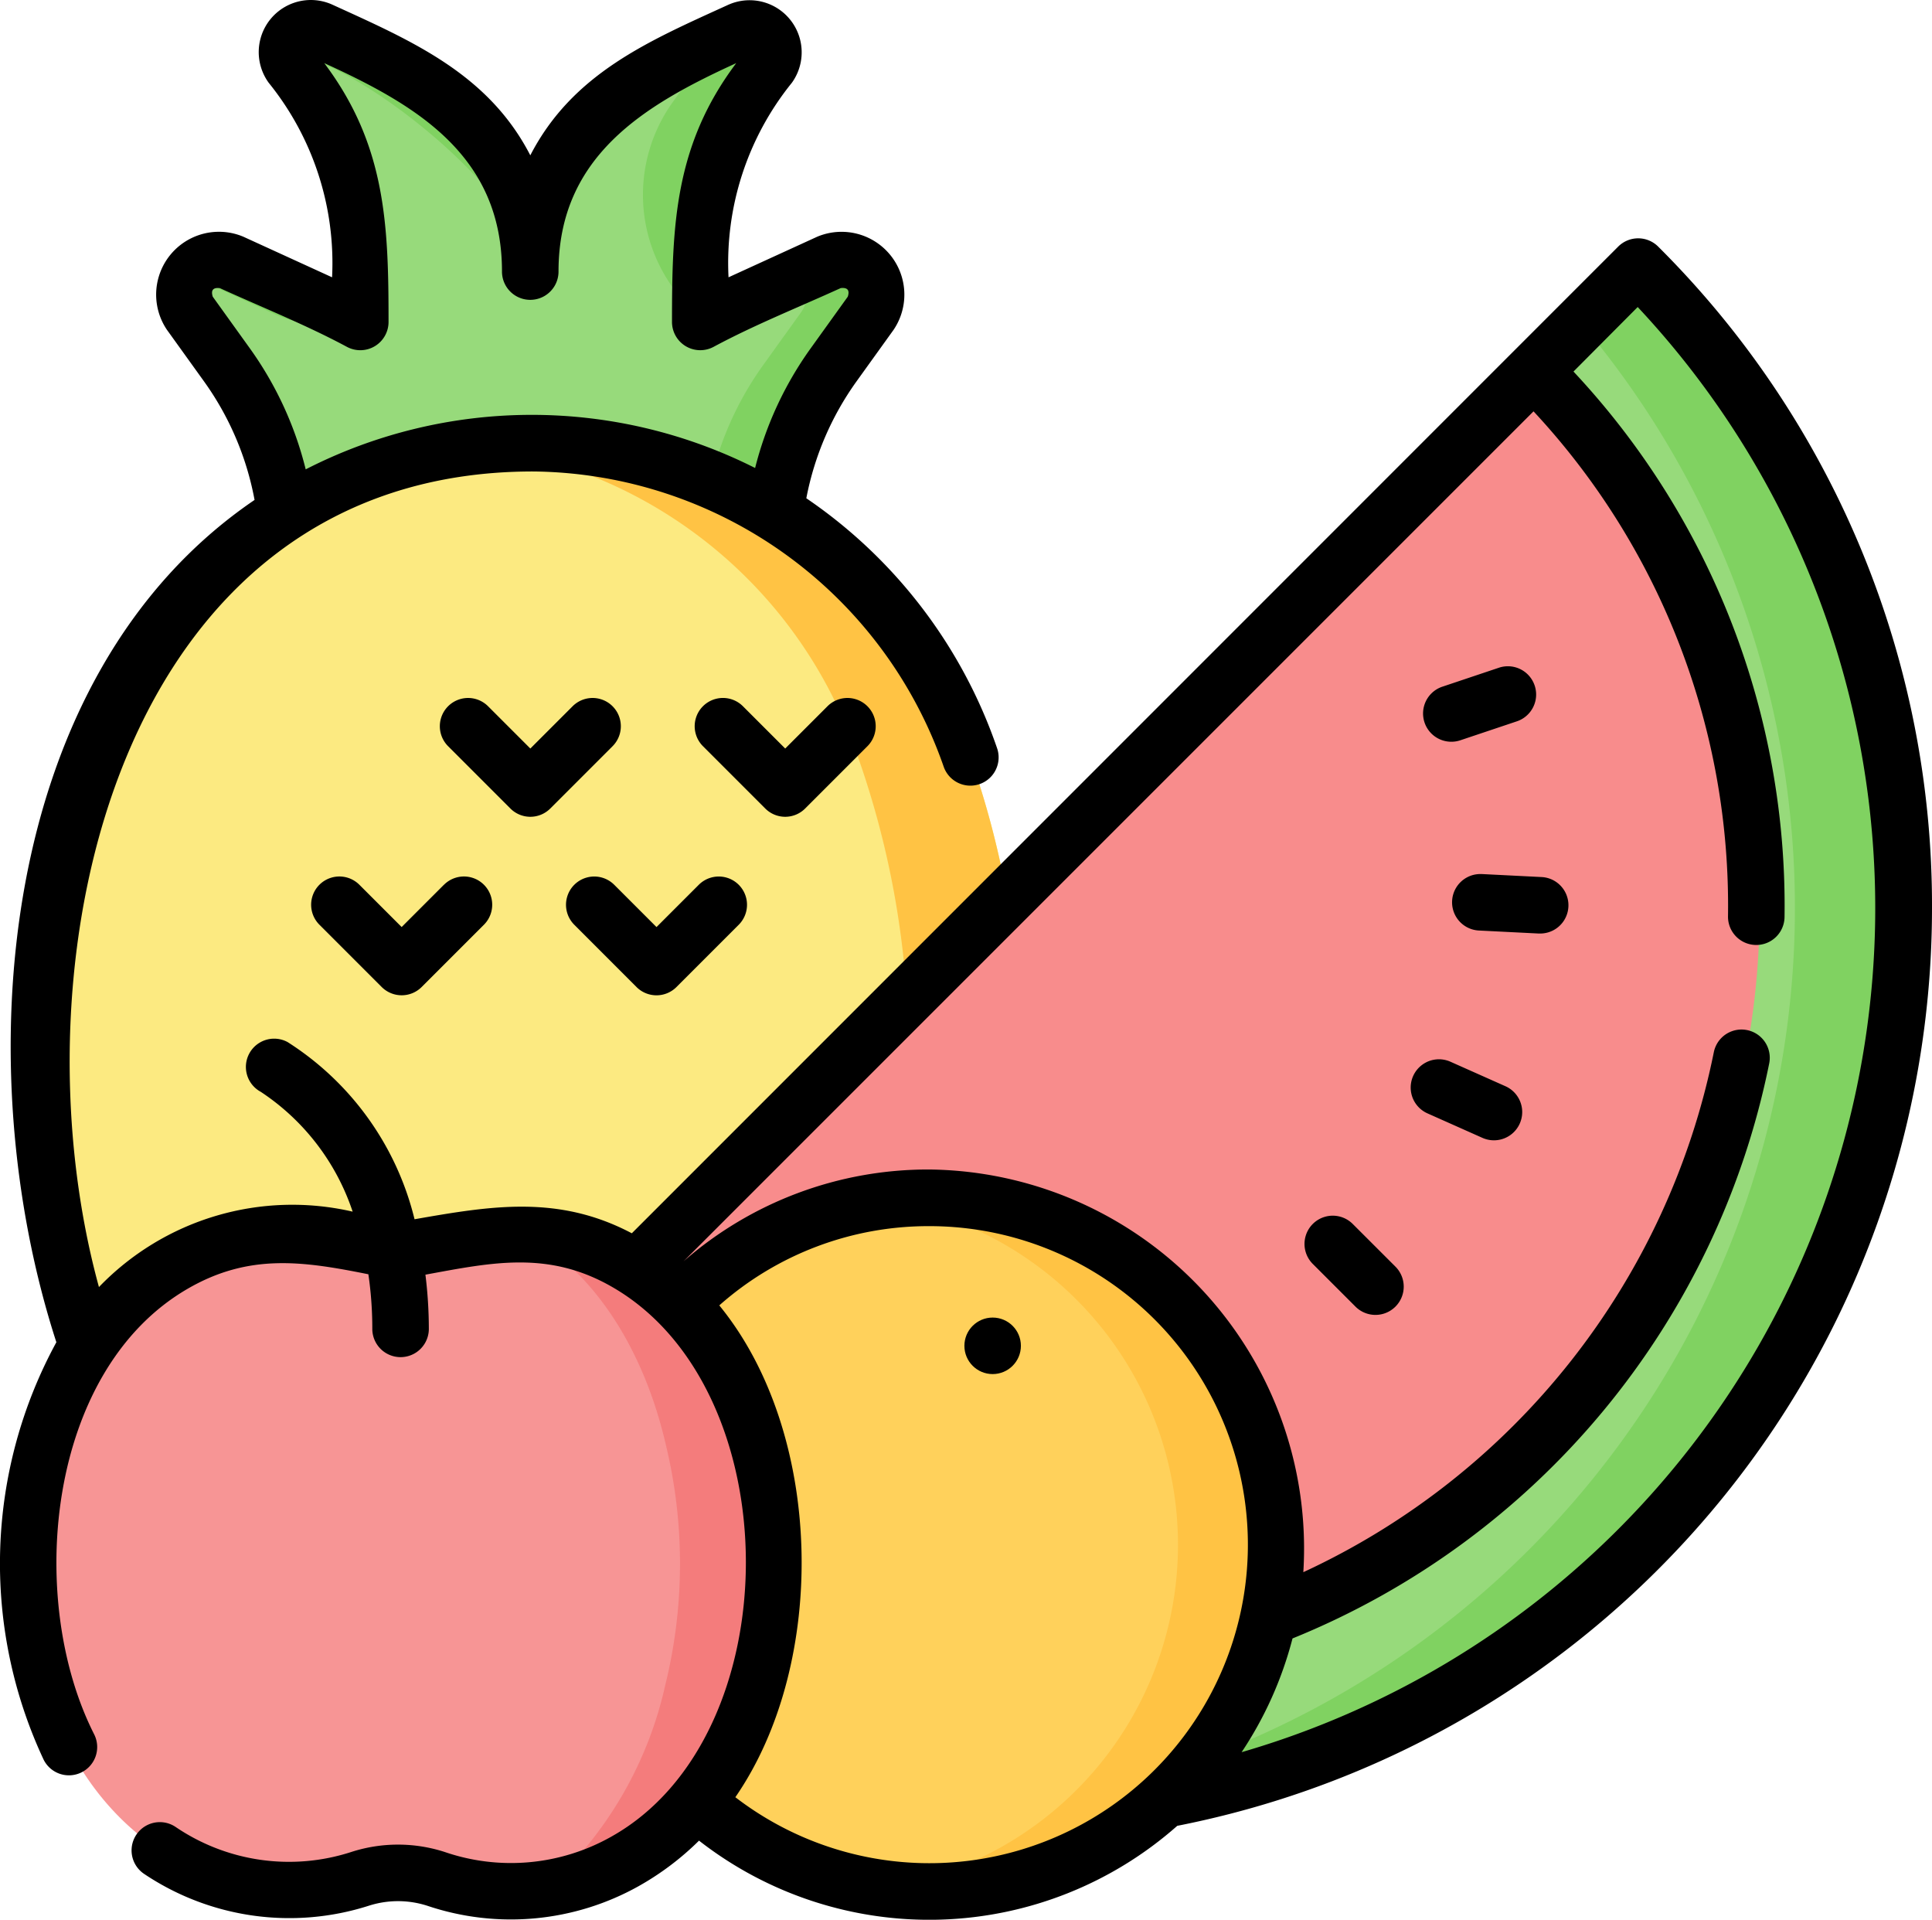 <svg xmlns="http://www.w3.org/2000/svg" width="56.626" height="56.256" viewBox="0 0 56.626 56.256">
  <g id="Grupo_30236" data-name="Grupo 30236" transform="translate(-390.953 -842.434)">
    <g id="fruit" transform="translate(390.953 842.434)">
      <g id="Grupo_30210" data-name="Grupo 30210" transform="translate(0.911 0.828)">
        <path id="Caminho_127970" data-name="Caminho 127970" d="M67.556,16.036l-3.221,1.47c-.188.086-.372.178-.552.275V15.22a6.632,6.632,0,0,1,1.246-3.87l.765-1.065a.7.7,0,0,0-.858-1.044l-2.258,1.03A6.632,6.632,0,0,0,58.8,16.305a6.632,6.632,0,0,0-3.878-6.033l-2.258-1.03a.7.7,0,0,0-.858,1.044l.765,1.065a6.632,6.632,0,0,1,1.246,3.87v2.561c-.18-.1-.364-.189-.552-.275l-3.221-1.47a1,1,0,0,0-1.224,1.489l1.092,1.519a9.463,9.463,0,0,1,1.778,5.522v1.548H65.909V24.567a9.463,9.463,0,0,1,1.778-5.522l1.092-1.519a1,1,0,0,0-1.224-1.489Z" transform="translate(-44.169 -9.174)" fill="#97da7b"/>
        <path id="Caminho_127971" data-name="Caminho 127971" d="M54.592,17.508l-3.221-1.47a.979.979,0,0,0-1.252.369l2.413,1.1a3.9,3.9,0,0,0,2.613.275Q54.874,17.637,54.592,17.508Zm1.655-7.234L53.99,9.244a.7.7,0,0,0-.977.495l1.174.536c2.362,1.078,5.939,4.253,5.939,6.033A6.63,6.63,0,0,0,56.247,10.275Zm10.014-1.03-1.083.495a.677.677,0,0,1-.12.549l-.765,1.065-.024.034a4.659,4.659,0,0,0,.2,5.606l.636.791v-2.56a6.631,6.631,0,0,1,1.247-3.871l.765-1.065a.7.7,0,0,0-.858-1.044Zm2.62,6.794-.808.369a.967.967,0,0,1-.03,1.12l-1.091,1.52a9.464,9.464,0,0,0-1.779,5.523v1.547h2.062V24.569a9.463,9.463,0,0,1,1.778-5.523l1.092-1.52A1,1,0,0,0,68.881,16.038Z" transform="translate(-45.494 -9.177)" fill="#80d261"/>
        <path id="Caminho_127972" data-name="Caminho 127972" d="M24.893,155.374a13.5,13.5,0,0,1-12.69-8.894l-.094-.259a26.054,26.054,0,0,1,0-17.776l.094-.259a13.5,13.5,0,0,1,12.69-8.894h.129a13.5,13.5,0,0,1,12.66,8.812,26.054,26.054,0,0,1,.114,17.782l-.183.515a13.5,13.5,0,0,1-12.718,8.974Z" transform="translate(-10.293 -107.13)" fill="#fcea81"/>
        <path id="Caminho_127973" data-name="Caminho 127973" d="M141.63,137.153a26.063,26.063,0,0,1-1.507,8.734l-.183.516a13.5,13.5,0,0,1-14.361,8.874,13.5,13.5,0,0,0,11.07-8.874l.183-.516a26.064,26.064,0,0,0-.113-17.781,13.5,13.5,0,0,0-11.077-8.719,13.369,13.369,0,0,1,1.579-.093h.128a13.5,13.5,0,0,1,12.659,8.812,26.034,26.034,0,0,1,1.621,9.047Z" transform="translate(-112.621 -107.133)" fill="#ffc344"/>
        <path id="Caminho_127974" data-name="Caminho 127974" d="M132,72.451a26.578,26.578,0,0,1-37.587,37.587l3.055-3.055L115.1,91.97,128.94,75.507Z" transform="translate(-84.894 -65.463)" fill="#97da7b"/>
        <path id="Caminho_127975" data-name="Caminho 127975" d="M270.544,110.041a26.518,26.518,0,0,1-20.386,7.737,26.58,26.58,0,0,0,18.725-43.663l1.661-1.661A26.577,26.577,0,0,1,270.544,110.041Z" transform="translate(-223.443 -65.466)" fill="#80d261"/>
        <path id="Caminho_127976" data-name="Caminho 127976" d="M153.55,100.115a22.258,22.258,0,1,1-31.477,31.477l15.738-15.738Z" transform="translate(-109.503 -90.072)" fill="#f88c8c"/>
        <circle id="Elipse_908" data-name="Elipse 908" cx="10.162" cy="10.162" r="10.162" transform="translate(16.167 34.275)" fill="#ffd15b"/>
        <path id="Caminho_127977" data-name="Caminho 127977" d="M245.266,329.7a10.164,10.164,0,0,1-11.6,10.061,10.163,10.163,0,0,0,0-20.121,10.164,10.164,0,0,1,11.6,10.061Z" transform="translate(-208.774 -285.259)" fill="#ffc344"/>
        <path id="Caminho_127978" data-name="Caminho 127978" d="M20.253,347.329l-.132-.042a3.628,3.628,0,0,0-2.229,0c-4.028,1.295-8.223-1.366-9.257-5.871l-.011-.049a14.864,14.864,0,0,1,0-6.632l.045-.2c1.021-4.448,5.129-7.109,9.126-5.911l.169.051a3.619,3.619,0,0,0,2.085,0l.3-.089c3.947-1.182,8.013,1.4,9.092,5.768l.036.146a14.859,14.859,0,0,1,0,7.1C28.382,346.029,24.23,348.607,20.253,347.329Z" transform="translate(-8.249 -293.057)" fill="#f79595"/>
        <path id="Caminho_127979" data-name="Caminho 127979" d="M144.673,341.641a7.719,7.719,0,0,1-6.131,5.976,11.3,11.3,0,0,0,3.494-5.976,14.85,14.85,0,0,0,0-7.1l-.035-.146c-.689-2.792-2.213-5.073-4.253-6.05a7.619,7.619,0,0,1,6.89,6.05l.035.146A14.85,14.85,0,0,1,144.673,341.641Z" transform="translate(-123.447 -293.096)" fill="#f47c7c"/>
      </g>
      <g id="Grupo_30211" data-name="Grupo 30211" transform="translate(0 0)">
        <path id="Caminho_127980" data-name="Caminho 127980" d="M56.626,28.284A27.227,27.227,0,0,0,48.6,8.9a.829.829,0,0,0-1.171,0L18.518,37.814c-2.15-1.135-4.114-.806-6.368-.411A8.556,8.556,0,0,0,8.428,32.21a.828.828,0,0,0-.785,1.459,6.768,6.768,0,0,1,2.693,3.511A7.864,7.864,0,0,0,2.9,39.39c-2.623-9.565.531-23.916,12.743-23.9A12.875,12.875,0,0,1,27.66,24.144a.828.828,0,1,0,1.562-.551,14.581,14.581,0,0,0-5.589-7.318A8.665,8.665,0,0,1,25.1,12.856l1.092-1.519a1.841,1.841,0,0,0-2.24-2.726L21.353,9.8a8.391,8.391,0,0,1,1.856-5.7,1.527,1.527,0,0,0-1.874-2.281c-2.316,1.057-4.55,2-5.792,4.407C14.31,3.829,12.055,2.867,9.751,1.815A1.527,1.527,0,0,0,7.876,4.1,8.4,8.4,0,0,1,9.733,9.8L7.131,8.61a1.841,1.841,0,0,0-2.24,2.726l1.092,1.519a8.663,8.663,0,0,1,1.478,3.469C-.131,21.489-.952,32.983,1.652,41.007a13.546,13.546,0,0,0-.371,12.237.828.828,0,0,0,1.478-.749c-2-3.947-1.4-10.644,2.732-13.05,1.809-1.053,3.4-.812,5.306-.43a10.984,10.984,0,0,1,.115,1.6.828.828,0,1,0,1.657,0,12.959,12.959,0,0,0-.1-1.588c1.952-.359,3.6-.712,5.459.352,5.243,2.994,5.252,13.18-.019,16.121a5.983,5.983,0,0,1-4.876.444,4.449,4.449,0,0,0-2.736,0,5.914,5.914,0,0,1-5.156-.737.828.828,0,1,0-.913,1.382,7.64,7.64,0,0,0,6.576.932,2.8,2.8,0,0,1,1.723,0,7.672,7.672,0,0,0,6.189-.574,8.253,8.253,0,0,0,1.772-1.335,10.974,10.974,0,0,0,14.017-.434A27.409,27.409,0,0,0,56.626,28.284ZM7.328,11.889,6.236,10.369q-.091-.286.207-.252c1.239.565,2.524,1.076,3.725,1.721a.828.828,0,0,0,1.22-.73c0-2.842-.077-5.184-1.884-7.584,2.691,1.228,5.209,2.7,5.209,6.108a.828.828,0,1,0,1.657,0c0-3.386,2.519-4.88,5.209-6.108-1.806,2.4-1.883,4.742-1.883,7.584a.828.828,0,0,0,1.221.729c1.2-.645,2.485-1.156,3.724-1.721q.3-.033.207.252l-1.092,1.52a10.327,10.327,0,0,0-1.624,3.5,14.542,14.542,0,0,0-13.172.04A10.324,10.324,0,0,0,7.328,11.889Zm14.225,42.45c2.722-3.943,2.6-10.659-.471-14.412a9.245,9.245,0,0,1,6.157-2.322,9.334,9.334,0,1,1-5.687,16.734ZM36.391,53.02a10.942,10.942,0,0,0,1.492-3.333A23.116,23.116,0,0,0,51.855,32.834a.828.828,0,1,0-1.624-.325A21.468,21.468,0,0,1,38.2,47.745a11.107,11.107,0,0,0-10.961-11.8,10.887,10.887,0,0,0-7.206,2.692L44.947,13.728a21.254,21.254,0,0,1,5.7,14.8.828.828,0,1,0,1.657.018,22.9,22.9,0,0,0-6.186-15.984L48,10.671A25.759,25.759,0,0,1,36.391,53.02Z" transform="translate(0 -1.674)"/>
        <path id="Caminho_127981" data-name="Caminho 127981" d="M347.628,324.5a.828.828,0,0,0-1.171,1.171l1.251,1.251a.828.828,0,0,0,1.172-1.171Z" transform="translate(-307.98 -288.633)"/>
        <path id="Caminho_127982" data-name="Caminho 127982" d="M377.167,283.54l-1.612-.718a.828.828,0,0,0-.674,1.513l1.612.718a.828.828,0,1,0,.674-1.513Z" transform="translate(-333.043 -251.709)"/>
        <path id="Caminho_127983" data-name="Caminho 127983" d="M388.009,233.68l-1.753-.088h-.042a.828.828,0,0,0-.041,1.655l1.753.088h.042a.828.828,0,0,0,.041-1.655Z" transform="translate(-342.826 -207.979)"/>
        <path id="Caminho_127984" data-name="Caminho 127984" d="M378.525,180.681a.828.828,0,0,0,.263-.043l1.655-.555a.828.828,0,1,0-.526-1.571l-1.655.555a.828.828,0,0,0,.263,1.614Z" transform="translate(-335.985 -158.945)"/>
        <path id="Caminho_127985" data-name="Caminho 127985" d="M119.367,190.369a.826.826,0,0,0,.586-.243l1.825-1.825a.828.828,0,1,0-1.171-1.171l-1.239,1.239-1.239-1.239a.828.828,0,1,0-1.171,1.171l1.825,1.825a.826.826,0,0,0,.586.243Z" transform="translate(-103.824 -166.434)"/>
        <path id="Caminho_127986" data-name="Caminho 127986" d="M187.01,190.369a.826.826,0,0,0,.586-.243l1.825-1.825a.828.828,0,0,0-1.171-1.171l-1.239,1.239-1.239-1.239A.828.828,0,1,0,184.6,188.3l1.825,1.825A.826.826,0,0,0,187.01,190.369Z" transform="translate(-163.997 -166.434)"/>
        <path id="Caminho_127987" data-name="Caminho 127987" d="M86.457,234.492l-1.239,1.239-1.239-1.239a.828.828,0,1,0-1.171,1.171l1.825,1.825a.829.829,0,0,0,1.172,0l1.825-1.825a.828.828,0,0,0-1.171-1.171Z" transform="translate(-73.446 -208.565)"/>
        <path id="Caminho_127988" data-name="Caminho 127988" d="M152.276,237.49a.828.828,0,0,0,1.171,0l1.825-1.825a.828.828,0,0,0-1.171-1.171l-1.239,1.239-1.239-1.239a.828.828,0,1,0-1.171,1.171Z" transform="translate(-133.62 -208.566)"/>
        <ellipse id="Elipse_909" data-name="Elipse 909" cx="0.828" cy="0.828" rx="0.828" ry="0.828" transform="translate(28.266 38.61)"/>
      </g>
    </g>
  </g>
</svg>
